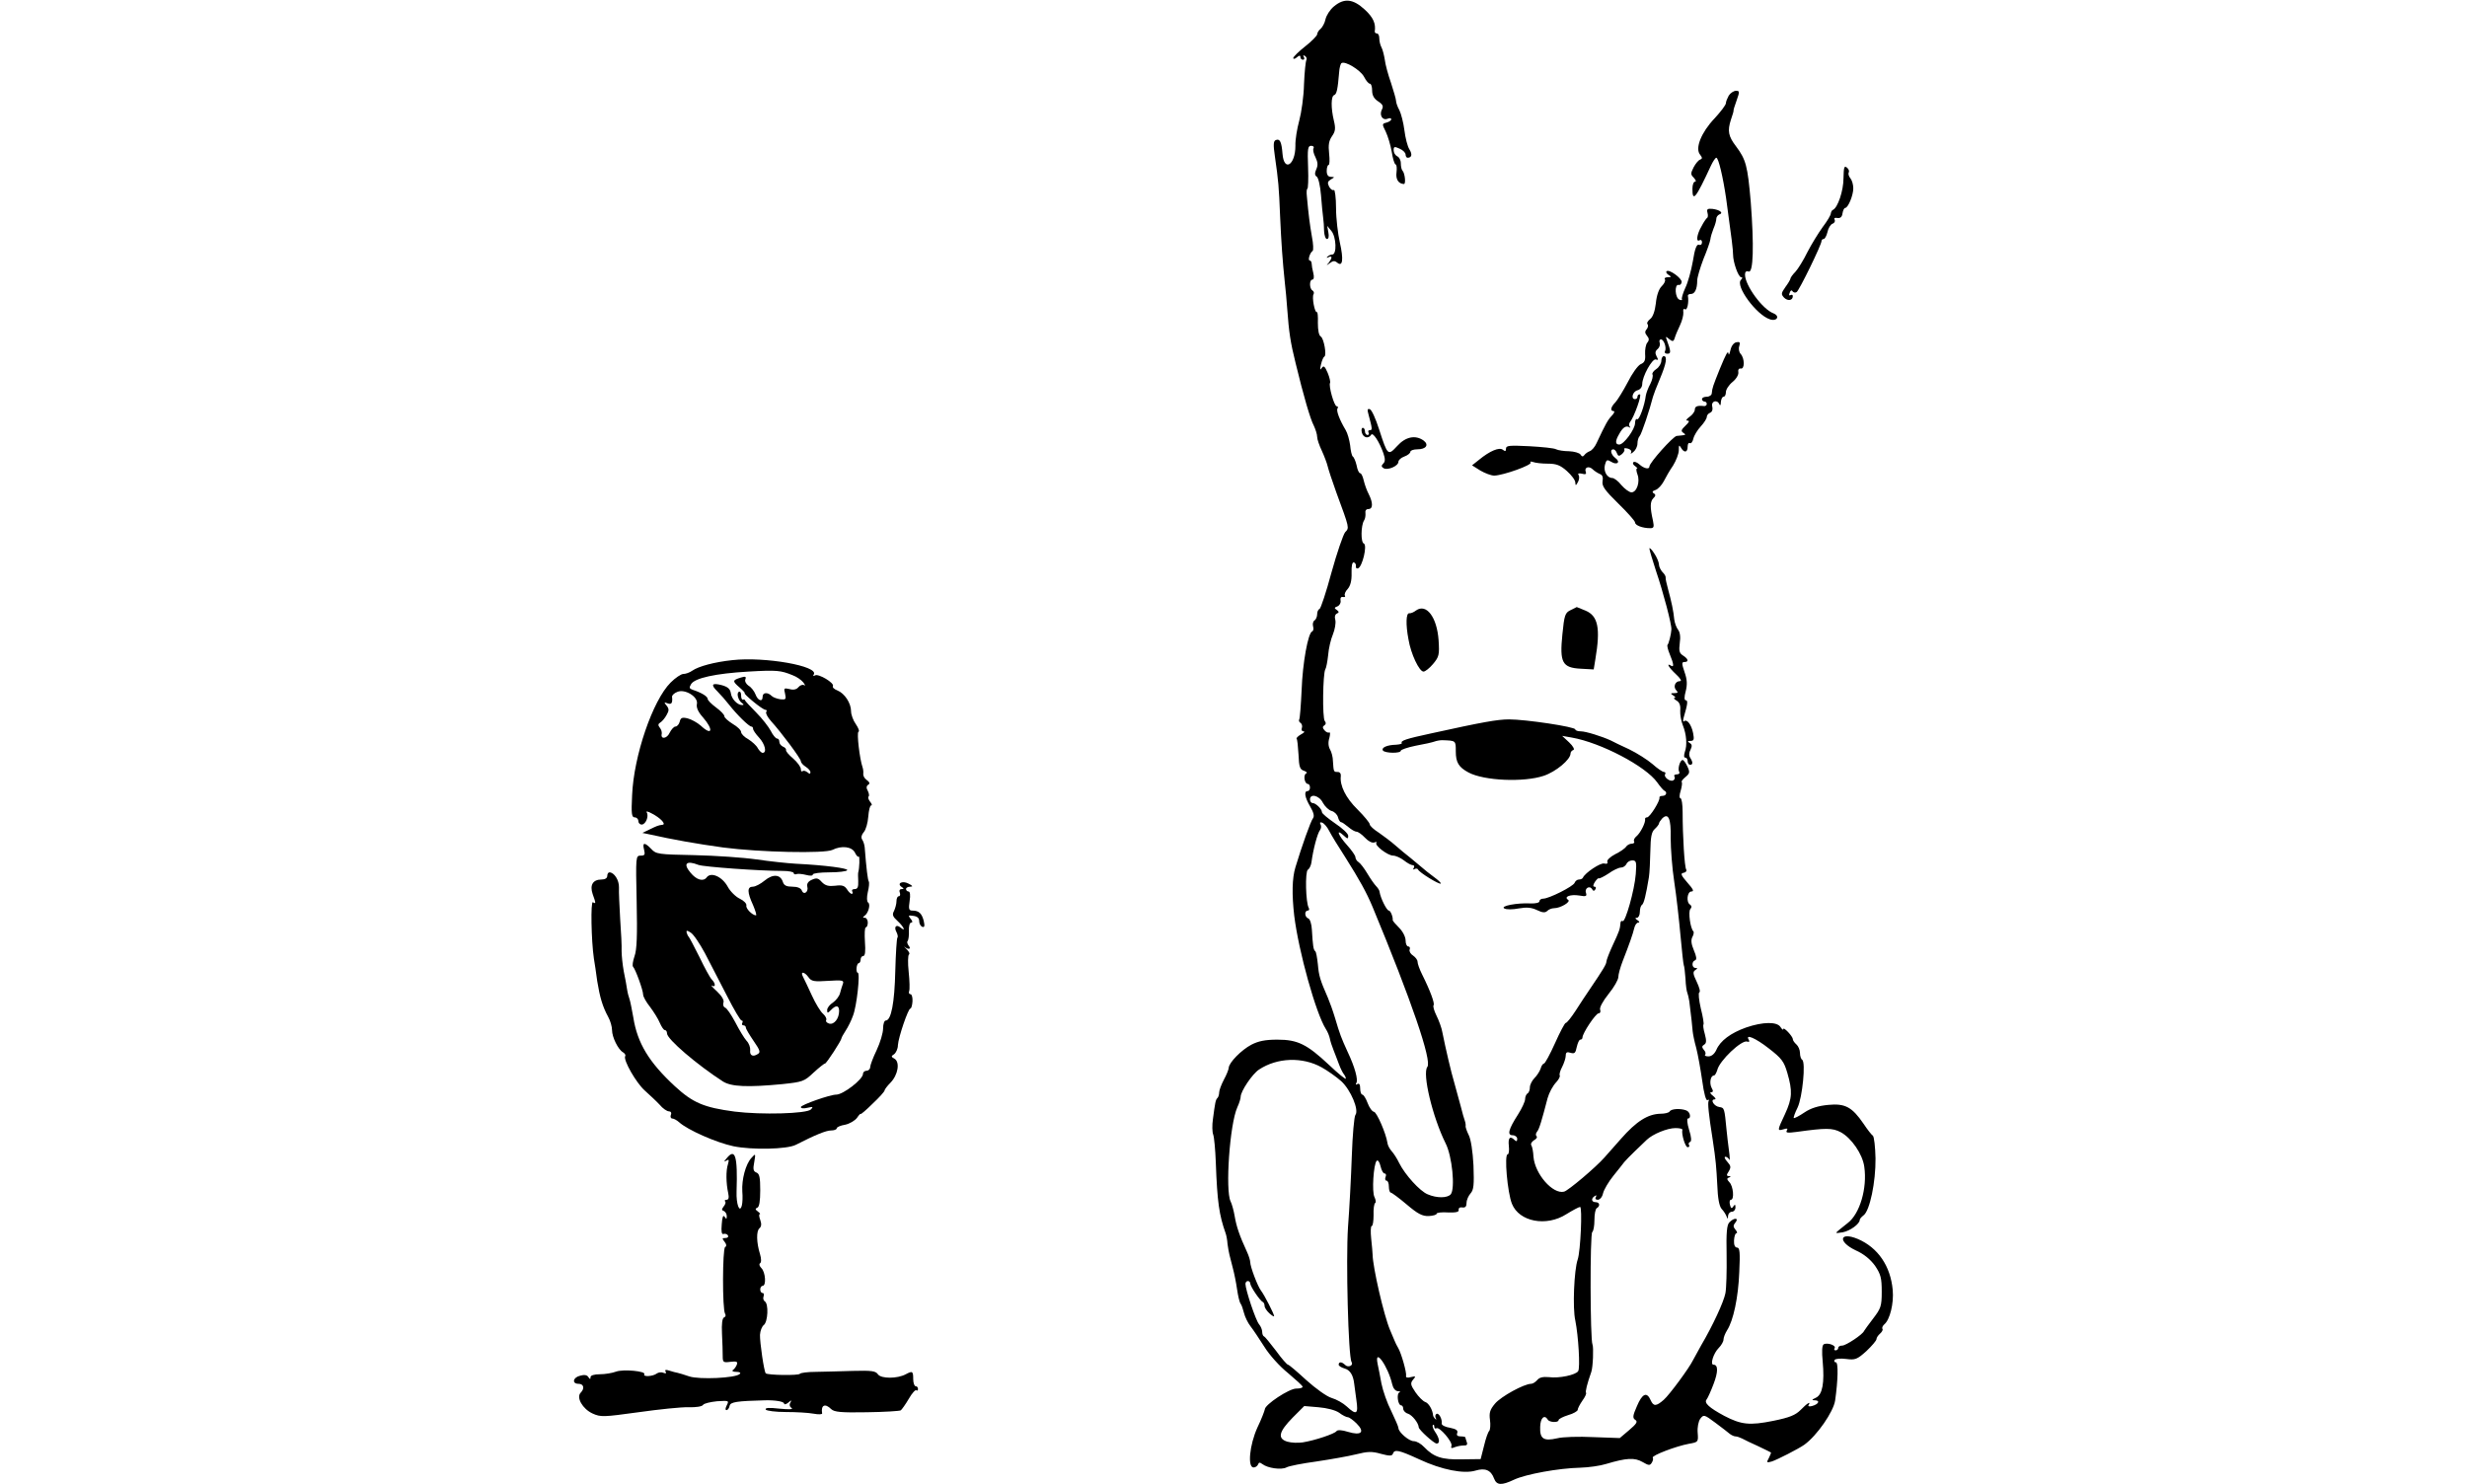 <?xml version="1.0" encoding="UTF-8"?>
<svg width="477px" height="287px" viewBox="0 0 552 621" version="1.1" xmlns="http://www.w3.org/2000/svg" xmlns:xlink="http://www.w3.org/1999/xlink">
    <!-- Generator: Sketch 42 (36781) - http://www.bohemiancoding.com/sketch -->
    <title>Group 2</title>
    <desc>Created with Sketch.</desc>
    <defs></defs>
    <g id="Page-1" stroke="none" stroke-width="1" fill="none" fill-rule="evenodd">
        <g id="Group-2" transform="translate(0, -1)">
            <g id="rabbit" transform="translate(0, 1)"></g>
            <g id="Group" transform="translate(275.95, 311.55) scale(-1, 1) rotate(-180) translate(-275.95, -311.55) translate(0, 1.2)" fill-rule="nonzero" fill="#000000">
                <path d="M318,618.2 C316.4,616.9 314.9,614.5 314.5,612.9 C314.2,611.3 313.2,609.5 312.4,608.8 C311.6,608.2 311,607.1 311,606.5 C310.9,605.9 308.7,603.6 306,601.5 C303.2,599.3 301,597.1 301,596.6 C301,596.1 301.7,596.2 302.5,596.9 C303.5,597.8 304,597.8 304,597 C304,596.4 304.5,595.9 305.1,595.9 C305.6,595.9 305.8,596.4 305.4,597.1 C305,597.8 305.1,597.9 305.9,597.5 C306.5,597.1 306.8,596.3 306.5,595.8 C306.2,595.3 305.7,590.8 305.5,585.7 C305.4,580.6 304.4,573.7 303.5,570.4 C302.6,567.1 301.8,562.4 301.9,559.9 C301.9,551.8 297.1,548.8 296.5,556.6 C296.1,561.6 295.4,563 293.7,562.3 C292.7,561.9 292.6,560.4 293.3,555.6 C294.8,545.2 295,542.8 295.5,530.4 C296,519.2 296.5,512 297.5,502.4 C297.8,500.2 298.2,495.3 298.5,491.4 C299.2,481.9 299.8,477.7 302,468.9 C305.3,455.3 308.1,445.6 309.6,442.8 C310.3,441.3 311,439.2 311,438.1 C311,437.1 311.9,434.5 313,432.2 C314,430 315.1,427.1 315.4,425.8 C315.7,424.5 317.3,419.6 319,414.9 C324.6,399.7 324.5,400.1 322.7,398.2 C321.9,397.2 319.3,389.7 317,381.4 C314.8,373.2 312.5,366.3 312,366.1 C311.4,365.9 311,364.9 311,363.9 C311,362.9 310.5,361.7 309.9,361.3 C309.3,361 309,359.8 309.3,358.8 C309.6,357.8 309.4,356.9 308.9,356.7 C307.2,356.1 304.9,343.5 304.5,332.1 C304.2,325.8 303.8,320.4 303.5,319.9 C303.2,319.4 303.5,318.7 304.1,318.4 C304.6,318 304.9,317.1 304.6,316.3 C304.3,315.5 304.6,314.9 305.3,314.9 C306,314.8 305.5,314.3 304.2,313.6 C303,312.9 302.2,312.1 302.4,311.8 C302.7,311.6 303,308.6 303.2,305.2 C303.4,300 303.8,298.9 305.5,298.4 C306.6,298 307,297.5 306.4,297.3 C305.1,296.7 305.7,292.9 307.1,292.9 C307.6,292.9 308,292.2 308,291.4 C308,290.6 307.6,289.9 307,289.9 C305.4,289.9 305.8,287.3 308.1,283.4 C309.5,281 309.9,279.5 309.3,278.6 C308.3,277.4 304.5,266.6 301.9,258 C300.5,253.4 300.4,246.6 301.4,237.8 C303.3,222.5 310.5,196.9 314.6,190.4 C315.4,189.2 316.1,187.4 316.3,186.4 C316.5,185.3 317.2,183.1 317.9,181.4 C318.5,179.8 319.6,177.1 320.2,175.4 C320.8,173.8 321.7,172 322.2,171.4 C322.6,170.9 323,170.1 323,169.6 C323,169.1 319.9,171.6 316,175.3 C306.7,184 302.9,185.9 294.3,185.9 C289.3,185.9 286.4,185.3 283.5,183.8 C279.3,181.6 274.1,176.3 274,174.1 C274,173.5 273.1,171.2 272,169.2 C270.9,167.1 270,164.7 270,163.8 C270,163 269.7,161.9 269.3,161.5 C268.5,160.8 268.3,159.5 267.4,152.7 C267,150.1 267.1,147.2 267.5,146.2 C267.9,145.2 268.4,139.9 268.6,134.4 C269.2,118 270,112.5 272.7,104.9 C273,104.1 273.4,102.1 273.5,100.4 C273.7,98.8 274.1,96.7 274.3,95.9 C274.5,95.1 275.1,92.6 275.7,90.4 C276.3,88.2 277.1,84.2 277.5,81.4 C277.9,78.7 278.5,76 279,75.4 C279.4,74.9 280,73.1 280.4,71.5 C280.8,69.9 282,67.4 283.1,66 C284.2,64.6 286.8,60.7 288.9,57.4 C291,54 295.3,49.2 298.8,46.4 C302.1,43.6 304.9,41.1 304.9,40.7 C305,40.2 303.8,39.9 302.2,39.9 C299.3,39.9 289.1,33.2 289.1,31.2 C289,30.6 287.7,27.1 286,23.6 C282.7,16.3 281.8,6.9 284.4,6.9 C285.2,6.9 286,7.5 286.3,8.2 C286.6,9.1 287,9.1 288.1,8.3 C290.3,6.6 296,5.8 298.1,6.9 C299.1,7.5 304.8,8.6 310.7,9.4 C316.7,10.3 324.1,11.6 327.3,12.4 C332.1,13.6 333.9,13.7 337.7,12.6 C341.4,11.6 342.4,11.7 342.7,12.7 C343.4,14.6 345.2,14.2 353.7,10.3 C363.1,5.9 372.4,4.1 377.3,5.6 C381.3,6.8 383.7,5.8 385,2.3 C386.1,-0.6 388.1,-0.7 393.4,1.8 C398.3,4.1 412.1,6.6 421,6.8 C424.6,6.9 429.5,7.6 432,8.4 C440.4,10.9 443.8,11.1 447.1,9.2 C449.7,7.7 450.2,7.6 451,8.9 C451.5,9.7 451.7,10.6 451.4,11 C450.9,11.9 461.1,15.8 466.5,16.8 C470.4,17.5 470.5,17.5 470.2,21.4 C470,23.7 470.5,26.2 471.3,27.3 C472.7,29.1 472.9,29.1 477.6,25.6 C480.3,23.6 483,21.5 483.7,20.9 C484.4,20.4 485.4,19.9 486,19.9 C486.6,19.9 487.8,19.5 488.8,19 C489.7,18.5 492.8,17 495.5,15.8 C498.3,14.5 500.6,13.3 500.8,13.2 C501,13.1 500.6,12.1 500,10.9 C498.9,8.9 499,8.8 501.2,9.4 C503.6,10.2 512.4,14.7 514.8,16.4 C520.1,20.2 527,30.2 527.7,34.9 C528.9,43.3 529.1,50.9 528,50.9 C527.4,50.9 527.2,51.3 527.5,51.9 C527.8,52.4 530,52.6 532.3,52.3 C536.1,51.8 536.9,52.1 540.8,55.6 C543.1,57.8 545,60 545,60.6 C545,61.2 545.7,62.2 546.5,62.9 C547.3,63.6 547.8,64.5 547.5,64.9 C547.2,65.3 547.6,66.2 548.3,66.8 C550.6,68.7 552.3,75.5 551.8,81.1 C550.9,91.2 545.6,98.9 537.2,102.5 C529.5,105.7 528.7,101.4 536.2,97.8 C539.8,96.2 542.4,94 544.4,91.3 C546.8,87.7 547.2,86.2 547.2,80.4 C547.2,74.3 546.8,73.4 543.6,69.2 C541.7,66.7 540,64.4 539.8,64 C539.2,62.5 532.2,57.9 530.7,57.9 C529.7,57.9 529,57.5 529,56.9 C529,56.4 528.5,55.9 527.9,55.9 C527.4,55.9 527.1,56.3 527.5,56.8 C528.2,58 524.4,59.3 522.9,58.4 C522.2,57.9 522.1,55.4 522.5,51.2 C523.3,42.3 522.4,37.4 519.7,36.1 C517.8,35.2 517.8,35 519.3,35 C521.6,34.9 520.7,33.3 518,32.6 C516.9,32.3 516.2,32.5 516.6,33 C517.7,34.8 516,33.8 513.3,31 C511.1,28.8 508.7,27.8 501.8,26.4 C491.9,24.4 488.4,24.8 481.3,28.5 C475,31.9 472.8,33.9 473.9,35.3 C474.4,35.9 475.7,38.8 476.8,41.7 C478.8,46.9 478.8,49.9 476.8,49.9 C475.3,49.9 476.8,54.7 479,56.9 C480.1,58 481,59.6 481,60.4 C481,61.3 481.7,63 482.5,64.3 C485.1,68.3 487.2,78 487.6,88.7 C488,96.9 487.8,98.9 486.7,98.9 C485.8,98.9 485.3,100 485.4,101.9 C485.5,103.5 485.9,104.9 486.4,104.9 C486.9,104.9 486.7,105.6 486,106.4 C485,107.6 485,108.2 486,109.4 C487.6,111.4 485.4,111.5 483.5,109.5 C482.4,108.5 482.1,105.2 482.3,95.8 C482.4,89 482.2,81.8 481.8,79.8 C481.1,76.2 476.6,66.4 471.6,57.9 C470.2,55.4 468.7,52.7 468.3,51.9 C466.8,48.7 458.4,37.3 456,35.2 C452.8,32.4 451.7,32.4 450.5,35.1 C448.9,38.7 447,37.8 444.8,32.6 C443,28.5 442.9,27.6 444.1,26.8 C445.2,26.1 444.7,25.2 441.5,22.5 L437.6,19.2 L426.5,19.6 C420.5,19.9 413.6,19.7 411.4,19.1 C405.7,17.8 404.1,18.9 404.3,23.9 C404.4,27.7 406.1,29.2 407.5,26.9 C408.2,25.7 412,25.6 412,26.7 C412,27.2 413.8,28.1 416,28.8 C418.2,29.4 420,30.5 420,31 C420,31.6 420.9,33.3 422,34.9 C423.1,36.4 423.7,37.8 423.5,38.1 C423.1,38.5 423.9,41.8 425.7,46.9 C426.4,48.9 426.7,57.2 426.2,58.3 C425.2,60.1 425.1,104.9 426.1,105.4 C426.6,105.8 427,108 427,110.4 C427,112.8 427.4,115.1 428,115.4 C429.5,116.3 429.2,117.9 427.5,117.9 C425.7,117.9 425.5,119.5 427.2,120.5 C427.9,120.9 428,120.8 427.6,120.1 C427.2,119.4 427.5,118.9 428.4,118.9 C429.3,118.9 430.3,120.1 430.6,121.6 C431,123.2 432.9,126.4 434.9,128.9 C436.9,131.4 439,134 439.5,134.7 C440.1,135.4 442,137.4 443.9,139.2 C445.8,141 448,143.1 448.9,144 C451.4,146.4 457.5,148.9 460.9,148.9 C462.6,148.9 463.9,148.6 463.8,148.2 C463.3,146.5 465,140.9 466,140.9 C466.6,140.9 466.9,141.3 466.6,141.8 C466.2,142.3 466.5,142.9 467,143.1 C467.7,143.3 467.6,145.1 466.6,148.2 C465.8,150.8 465.6,152.9 466.1,152.9 C467.6,152.9 467.1,155.7 465.4,156.3 C463,157.2 459.2,157 458.5,155.9 C458.2,155.3 456.4,154.9 454.7,154.9 C449.4,154.8 444.6,151.8 438.1,144.4 C434.7,140.6 431.6,137 431.2,136.6 C427.5,132.4 416,122.7 414.3,122.3 C409.6,121.1 402.1,129.7 401.5,136.9 C401.4,139 401,141.1 400.6,141.7 C400.2,142.3 400.8,143.2 401.7,143.8 C402.7,144.3 403.2,145.1 402.8,145.5 C402.3,145.9 402.5,146.8 403,147.4 C403.9,148.4 405,152.2 407.4,161.4 C408.1,163.8 409.5,166.5 411.2,168.3 C412.1,169.3 412.7,170.5 412.5,170.9 C412.2,171.4 412.7,173 413.5,174.5 C414.3,176.1 415,178.2 415,179.2 C415,180.6 415.5,180.9 417,180.4 C418.7,179.9 419.1,180.3 419.6,182.8 C420,184.5 420.6,185.9 421.1,185.9 C421.6,185.9 422,186.3 422,186.8 C422,188.6 427.5,196.8 428.7,196.9 C429.4,196.9 429.7,197.6 429.4,198.4 C429,199.2 430.5,202 432.9,205 C435.2,207.8 437,211 437,212.1 C437,213.2 437.8,216.1 438.8,218.7 C441.5,225.6 443.1,230.1 443.7,232.7 C444,233.9 444.7,234.9 445.4,234.9 C446,234.9 445.8,235.4 445,235.9 C444,236.5 443.9,236.9 444.8,236.9 C445.4,236.9 446,238 446,239.3 C446,240.7 446.4,242 446.9,242.3 C447.7,242.9 448.5,246.1 449.8,253.9 C450.1,255.8 450.3,260.8 450.4,264.9 C450.5,270.7 450.9,272.8 452.2,274 C453.2,274.9 454,276 454,276.3 C454,276.7 454.6,277.6 455.3,278.4 C457.9,281 459.1,278.5 458.9,270.3 C458.9,266 459.5,257.7 460.4,251.9 C461.3,246.1 462.4,236.1 463,229.5 C463.6,223 464.2,217.4 464.4,217 C464.6,216.7 464.9,214.1 465.1,211.4 C465.2,208.6 465.6,206 465.9,205.4 C466.1,204.9 466.5,203.3 466.7,201.9 C467.5,195.4 468,191.2 468.1,189.4 C468.2,188.3 468.8,185.2 469.6,182.4 C470.3,179.7 471.4,173.5 472.1,168.7 C472.8,163.4 473.7,160.2 474.3,160.6 C474.9,160.9 475.1,160.8 474.8,160.3 C474.3,159.5 474.8,154.6 476.5,143.9 C477.8,135.4 478,132.6 478.4,125.1 C478.6,119.6 479.2,116.3 480.2,115.1 C481.1,114.2 482,112.7 482.3,111.9 C482.7,110.7 482.9,110.8 482.9,112.2 C483,113.1 483.7,113.9 484.5,113.9 C485.3,113.9 486,114.7 486,115.7 C486,117 485.8,117.1 485.1,116.1 C484.5,115.1 484.1,115.2 483.7,116.8 C483.4,118 483.6,118.9 484.1,118.9 C485.6,118.9 485.1,124.6 483.5,126.2 C482.4,127.4 482.3,127.9 483.3,128.2 C484.2,128.6 484.2,128.8 483.2,128.8 C482.2,128.9 482.2,129.3 483.2,130.8 C484.2,132.5 484.1,133.1 482.6,134.8 C481.5,136 481.2,136.9 481.8,136.9 C482.4,136.9 483.1,136.3 483.4,135.7 C483.7,135 483.7,136.7 483.3,139.4 C482.9,142.2 482.5,146 482.3,147.9 C481.4,157.2 481.4,157.4 479.3,157.7 C477,158 475.3,160.9 477.3,160.9 C478,160.9 477.6,161.6 476.6,162.4 C475.5,163.2 475.2,163.9 475.8,163.9 C476.7,163.9 476.8,164.4 476,165.8 C475,167.8 475.6,170.9 477,170.9 C477.4,170.9 478,171.9 478.4,173.2 C479.3,177.1 488.6,185.9 490.9,185.1 C491.7,184.8 492,185.1 491.6,185.8 C489.9,188.5 494.4,186.6 500,182.2 C505.3,178.1 506.3,176.8 507.7,172 C509.9,164.4 509.8,161.4 506.7,154.7 C503.5,147.9 503.4,147.6 506.1,148.4 C507.7,148.9 508,148.8 507.5,147.9 C506.9,146.9 507.8,146.8 511.6,147.3 C523.9,149 526.5,149 530,147.2 C534.5,144.8 539.2,138 539.9,132.7 C541.2,123.7 538,113 533,109.2 C532.2,108.6 530.6,107.3 529.5,106.4 C527.6,104.8 527.6,104.8 530.9,105.3 C534,105.9 538,108.8 538,110.5 C538,110.9 538.7,111.7 539.6,112.4 C542.2,114.3 544.7,126.3 544.6,136.2 C544.5,141 544,145.3 543.5,145.7 C542.9,146.1 541.2,148.3 539.6,150.7 C534.8,157.7 531.9,159.3 524.8,158.6 C520.7,158.2 517.6,157.3 514.8,155.4 C512.6,153.9 510.6,152.9 510.4,153.1 C510.2,153.3 510.9,155.3 512,157.5 C514,161.7 515.5,176.5 513.9,177.5 C513.4,177.8 513,179.1 513,180.3 C513,181.6 512.3,183.2 511.5,183.9 C510.7,184.6 510,185.6 510,186.1 C510,187.3 506,191.5 506,190.3 C506,189.8 505.5,190.2 504.9,191.1 C503.5,193.5 497.5,193.4 490.5,191 C484,188.7 479.6,185.4 478,181.6 C477.2,179.9 476,178.9 474.7,178.9 C473.6,178.9 473,179.2 473.3,179.6 C473.7,179.9 473.5,180.9 472.8,181.6 C471.9,182.7 471.9,183.2 472.9,183.8 C473.9,184.4 473.9,185.5 473.2,188.2 C472.6,190.2 472.4,192 472.6,192.2 C472.9,192.4 472.4,195.5 471.5,199 C470.7,202.5 470.4,205.5 470.9,205.7 C471.4,205.9 470.9,207.8 469.8,210.1 C468.2,213.4 468.1,214.3 469.2,215 C470.2,215.7 470.2,215.9 469.3,215.9 C467.7,215.9 467.6,218.6 469.1,219.1 C469.9,219.4 469.7,220.7 468.6,223.3 C467.5,225.9 467.3,227.6 468,228.9 C468.5,229.8 468.7,230.9 468.4,231.2 C467.1,232.5 466.2,239.4 467.1,240.5 C467.8,241.3 467.7,241.9 467,242.4 C465.3,243.4 465.8,247.9 467.6,247.9 C468.8,247.9 468.3,248.9 465.9,251.6 C463.2,254.7 462.9,255.5 464.3,255.7 C465.3,255.9 465.7,256.5 465.4,257.1 C464.7,258.1 463.9,270.9 463.9,281.2 C463.9,284.3 463.5,286.9 463,286.9 C462.5,286.9 462.5,288.3 463.1,290.1 C463.6,291.8 463.8,293.5 463.5,293.7 C463.3,294 464,294.9 465.1,295.8 C466.9,297.3 467,297.8 465.9,300.2 C465.2,301.7 464.3,302.9 463.9,302.9 C462.8,302.9 461.7,299.1 462.5,297.9 C462.8,297.4 462.4,296.9 461.5,296.9 C460.6,296.9 460.1,296.5 460.5,296 C460.8,295.5 460.6,294.7 460,294.4 C458.7,293.6 455.8,295.8 456.6,297 C456.9,297.5 456.6,297.9 456.1,297.9 C455.5,297.9 453.3,299.4 451.3,301.2 C449.2,303 444.8,305.8 441.5,307.4 C438.2,308.9 434.7,310.6 433.8,311.1 C430.1,312.8 423.4,314.9 421.3,314.9 C420,314.9 419,315.3 419,315.7 C419,316.8 398.2,319.9 391.3,319.9 C386.5,319.9 380.3,318.8 358.5,314 C348.3,311.8 345.8,311 346.4,310 C346.6,309.7 345.5,309.4 344,309.3 C340.2,309.2 337.8,308.1 338.5,306.9 C339.3,305.7 346,305.6 346,306.8 C346,307.2 348.8,308.2 352.3,308.9 C355.7,309.5 359.2,310.3 360,310.6 C360.8,310.9 362.3,311.2 363.3,311.2 C369.1,311 369,311.1 369,306.5 C369,301.9 370.2,299.9 374.3,297.7 C380.8,294.2 397.5,293.5 405.8,296.3 C410.9,298 417,303.1 417,305.6 C417,306.2 417.5,306.9 418.2,307.1 C418.8,307.3 418.1,308.7 416.4,310.3 L413.5,313 L417.5,312.3 C429.6,310.2 448.5,300.3 453.3,293.5 C454.5,291.8 455.8,290.3 456.2,290.1 C457.6,289.5 457.1,287.9 455.5,287.9 C454.7,287.9 454.1,287.6 454.2,287.2 C454.6,286 450.2,278.9 449,278.9 C448.5,278.9 448.1,278.6 448.2,278.2 C448.5,276.8 446.2,272.3 444.6,271 C443.7,270.3 443.3,269.3 443.6,268.8 C443.9,268.3 443.4,267.9 442.6,267.9 C441.8,267.9 440.7,267.3 440.3,266.7 C439.9,266 437.8,264.5 435.7,263.5 C433.6,262.4 432.1,261 432.4,260.3 C432.7,259.6 432.2,259.3 431.1,259.6 C429.5,260 423.1,255.7 422.2,253.7 C422,253.2 421.2,252.9 420.5,252.9 C419.8,252.9 419,252.3 418.7,251.5 C418.1,250 408,244.9 405.6,244.9 C404.7,244.9 404,244.4 404,243.8 C404,243.2 402.4,242.8 400.3,242.9 C394.6,243.2 387.4,241.8 389.3,240.8 C390.1,240.3 392.8,240.3 395.3,240.8 C398.7,241.4 400.7,241.2 403,240.1 C405.3,239 406.4,238.9 407.3,239.8 C407.9,240.4 409.2,240.9 410.1,240.9 C412.8,240.9 417.3,243.6 416,244.4 C414,245.7 417,246.8 420.7,246.2 C423.4,245.7 423.9,245.9 423.5,247.2 C422.7,249.1 424.9,250.6 426,248.9 C426.5,248 426.9,248 427.4,248.8 C427.8,249.4 427.6,249.9 427.1,249.9 C426.3,249.9 426.4,250.6 427.2,251.9 C427.9,252.9 428.6,253.6 428.8,253.4 C429.1,253.2 430.9,254.1 432.9,255.4 C434.8,256.8 437.2,257.9 438.1,257.9 C439,257.9 440,258.6 440.4,259.4 C440.7,260.2 441.8,260.9 442.8,260.9 C444.5,260.9 444.7,260.3 444.3,255.2 C443.8,248.5 439.9,234.8 438.8,235.5 C438.4,235.8 437.9,235.4 437.9,234.7 C437.7,232.1 437.4,231.3 434.7,225.5 C433.2,222.3 432,219.1 432,218.5 C432,217.5 430.7,215.3 425,206.9 C423.6,204.9 421,200.9 419.2,198.1 C417.3,195.2 415.5,192.9 415,192.9 C414.6,192.9 412.6,189.1 410.5,184.4 C408.4,179.7 406.3,175.9 405.9,175.9 C405.5,175.9 404.8,175 404.5,173.8 C404.1,172.6 402.9,170.8 401.9,169.8 C400.9,168.8 400,167 400,166 C400,164.9 399.6,163.7 399,163.4 C398.5,163.1 398,162 398,161 C398,160.1 396.7,157.2 395.1,154.7 C391,148.3 390.4,145.9 392.8,145.9 C393.8,145.9 394.7,145.2 394.7,144.4 C394.7,143.3 394.3,143.2 393.6,143.9 C391.7,145.8 390.8,144.9 391.2,141.4 C391.4,139.5 391.2,137.9 390.7,137.9 C389.2,137.9 390.6,121.9 392.5,117.2 C395.5,109.7 406.9,107.5 415.3,112.9 C417.9,114.5 420.5,115.9 421,115.9 C422,115.9 421.2,97.4 420,93.9 C418.5,89.6 417.8,73.6 419,68.4 C420.3,61.9 421.1,48.6 420.2,47.2 C419.2,45.6 412.2,44.1 407.9,44.7 C405.5,44.9 404,44.6 403.1,43.5 C402.3,42.6 401.2,41.9 400.5,41.9 C397.6,41.9 387.9,36.6 385.4,33.6 C383.3,31.1 382.9,29.8 383.3,26.8 C383.6,24.8 383.4,22.7 383,22.2 C382.5,21.8 381.5,18.9 380.8,15.9 L379.4,10.4 L371.6,10.3 C363.3,10.1 359.8,11.2 355.8,15.4 C354.5,16.8 352.6,17.9 351.4,17.9 C349.4,17.9 345,21.7 345,23.4 C345,24 343.6,27.1 342,30.5 C340.3,33.8 338.5,39 337.9,42 C337.4,45 336.6,48.6 336.3,50.2 C334.8,57.5 340.7,49.2 342.4,41.7 C342.8,40 343.7,38.9 344.8,38.8 C345.7,38.8 346,38.5 345.4,38.3 C344.1,37.8 344.8,32.9 346.1,32.9 C346.6,32.9 347,32.3 347,31.5 C347,30.7 347.9,29.7 349,29.4 C350.8,28.8 353.4,25.5 353.5,23.7 C353.5,22.7 359.9,16.9 361,16.9 C362.5,16.9 362.2,19.1 360.4,21.7 C359.5,23 359.1,24.3 359.4,24.6 C359.7,25 360,24.7 360,24 C360,23.3 360.4,23 360.9,23.3 C362.1,24.1 367.7,17.6 367.2,16 C366.8,14.9 367.2,14.8 368.6,15.4 C369.7,15.8 371.3,16.1 372.3,16.1 C373.6,16 374,16.5 373.6,17.5 C373.3,18.4 373,19.3 373,19.5 C373,19.7 372.1,19.9 371,19.9 C369.7,19.9 369.2,20.4 369.6,21.3 C370,22.4 369.1,23 366.6,23.5 C364.6,23.8 363,24.6 363.1,25.3 C363.4,27.1 361.9,29.9 360.9,29.3 C360.4,29 360.3,28.2 360.6,27.6 C361,26.9 360.9,26.8 360.4,27.2 C359.9,27.7 359.5,28.4 359.5,28.7 C359.3,31.1 357.6,33.9 356.2,34.3 C355.3,34.6 353.4,36.5 352.1,38.4 C350.1,41.4 349.9,42.1 351.1,43.6 C352.4,45.1 352.3,45.2 350.2,44.7 C348.8,44.3 348,44.5 348.2,45.2 C348.5,46.6 346.2,54.7 344.9,56.9 C344.4,57.7 343.7,59.1 343.4,59.9 C343.1,60.7 342.2,62.8 341.5,64.4 C338.9,70.5 334.3,90.6 334.2,95.9 C334.2,96.7 333.9,99.8 333.6,102.7 C333.3,105.5 333.4,107.9 333.8,107.9 C334.3,107.9 334.6,110 334.6,112.5 C334.5,115 334.8,117.3 335.3,117.6 C335.7,117.8 335.5,118.9 335,120 C333.8,122.1 334.6,133.9 335.9,135.2 C336.4,135.7 337.1,134.7 337.5,133 C337.9,131.3 338.6,129.9 339.2,129.9 C339.8,129.9 340,129.2 339.6,128.4 C339.3,127.6 339.5,126.9 340,126.9 C340.6,126.9 341,125.8 341,124.4 C341,123 341.4,121.9 341.8,121.9 C342.2,121.9 345.2,119.7 348.5,116.9 C353.1,113 355,112 357.7,112.1 C359.5,112.2 361,112.6 361,113.1 C361,113.5 363.1,113.8 365.8,113.6 C369.2,113.5 370.4,113.8 370.2,114.7 C370.1,115.4 370.7,115.9 371.7,115.7 C373,115.5 373.5,116.1 373.5,117.6 C373.5,118.8 374.3,120.6 375.2,121.6 C376.5,123.1 376.7,125.1 376.4,133.3 C376.1,139.2 375.3,144.3 374.4,146 C373.6,147.6 373.1,149.2 373.1,149.6 C373.2,150 373.1,151.1 372.8,151.9 C372.5,152.7 371.7,155.4 371.1,157.9 C370.4,160.4 369.2,164.7 368.5,167.4 C367,172.4 364.7,182.4 363.4,188.9 C363.1,190.8 361.9,194 360.9,196 C359.9,198 359.4,199.9 359.7,200.3 C360.3,200.9 358.4,206.2 354.9,213.2 C353.8,215.4 353,217.7 353,218.5 C353,219.3 352.1,220.4 351.1,221.1 C350.1,221.7 349.4,222.9 349.7,223.6 C350,224.3 349.7,224.9 349.1,224.9 C348.5,224.9 348,226 348,227.4 C348,228.9 346.8,231.2 345.3,232.7 C343.8,234.2 342.6,235.6 342.6,235.9 C342.8,237.2 341.7,239.9 341,239.9 C340.1,239.9 337.5,245.1 337.1,247.8 C337.1,248.3 336.4,249.4 335.7,250.1 C335,250.8 333.3,253.2 332,255.4 C330.7,257.6 329,259.8 328.3,260.2 C327.6,260.6 327,261.6 327,262.3 C327,262.9 325.4,265.2 323.5,267.3 C319.8,271.4 318.7,274.4 322,271.4 C323.7,269.8 324,269.8 324,271.2 C324,272.1 321.5,274.4 318.5,276.4 C315.5,278.5 313,280.5 313,281.1 C313,282.4 310.4,284.9 309.1,284.9 C308.5,284.9 308,285.6 308,286.4 C308,289 311.9,288.1 313.4,285 C314.3,283.4 315.9,281.9 317,281.6 C318.2,281.3 319.4,280.1 319.7,279 C320,277.8 320.6,276.9 321,276.9 C321.4,276.9 322.7,276 324,274.9 C325.3,273.8 326.8,272.9 327.5,272.9 C328.1,272.9 329.7,271.8 331,270.4 C332.4,268.9 334,268.1 334.9,268.4 C335.8,268.7 336.1,268.7 335.8,268.3 C334.8,267.3 340.5,262.9 342.8,262.9 C343.8,262.9 345.9,262 347.3,260.9 C348.7,259.8 350.3,258.9 351,258.9 C351.6,258.9 351.8,258.4 351.4,257.7 C351,257.1 351.1,256.9 351.8,257.3 C352.3,257.6 353,257.5 353.2,257.1 C353.6,255.9 362.1,250.7 362.7,251.2 C362.9,251.5 361.6,252.7 359.8,254 C358,255.3 355.8,257.1 354.9,257.9 C354,258.7 351.8,260.5 350.1,261.9 C348.3,263.3 345.4,265.7 343.7,267.2 C341.9,268.8 338.8,271.1 336.8,272.5 C334.7,273.8 333,275.4 333,276 C333,276.6 330.7,279.4 327.9,282.2 C322.9,287.1 320.4,292.3 320.9,296.2 C321,297.2 320.5,297.9 319.6,297.9 C317.9,297.9 317.9,297.9 317.6,302.4 C317.6,304.1 317,306.3 316.4,307.3 C315.7,308.5 315.5,310.3 316.1,312.1 C316.5,313.7 316.5,314.7 316,314.4 C315.6,314.2 314.7,314.6 314.1,315.3 C313.2,316.3 313.2,316.9 314,317.4 C314.7,317.8 314.8,318.5 314.2,319.2 C313.1,320.5 313.4,339.1 314.4,340.8 C314.8,341.4 315.3,344.1 315.6,346.8 C315.8,349.5 316.7,353.4 317.6,355.5 C318.4,357.5 318.9,360.2 318.6,361.5 C318.2,362.8 318.5,363.9 319.3,364.2 C320.2,364.6 320.2,365 319.2,365.7 C318.1,366.4 318.1,366.7 319.5,367.2 C320.4,367.6 321,368.7 320.8,369.6 C320.6,370.7 321,371.3 321.8,371.1 C322.6,371 322.9,371.2 322.6,371.7 C322.3,372.2 322.8,373.5 323.8,374.5 C324.9,375.8 325.5,377.9 325.4,381.2 C325.3,384.3 325.7,385.8 326.4,385.6 C327,385.3 327.4,384.6 327.2,383.9 C327.1,383.3 327.5,382.9 328.1,383.1 C329.9,383.7 332.1,392.9 330.5,393.5 C329.2,394 329.3,401 330.6,403.1 C331.1,403.8 331.3,405.2 331.2,406.2 C331,407.2 331.5,407.9 332.4,407.9 C334.4,407.9 334.4,410.5 332.6,414.1 C331.8,415.6 330.9,418.1 330.5,419.8 C330.1,421.5 329.5,422.9 329,422.9 C328.5,422.9 327.8,424.4 327.5,426.2 C327.1,427.9 326.4,429.6 325.9,429.9 C325.5,430.2 325,432.3 324.8,434.6 C324.5,436.8 323.7,439.7 322.9,441 C320.5,445 318.9,449 319.5,450 C319.9,450.5 319.7,450.9 319.2,450.9 C318.1,450.9 315.7,459.6 316.4,460.7 C316.6,461.1 316.2,463 315.4,464.9 C314.2,467.7 313.7,468.1 312.9,466.9 C312.2,465.8 312.1,466.3 312.6,468.4 C313,470.1 313.6,471.5 314,471.7 C315.1,472.1 313.8,479.4 312.5,480.1 C311.7,480.6 311.3,482.7 311.3,485.8 C311.4,488.5 311.2,490.5 310.9,490.3 C310,489.8 308.7,496.7 309.5,497.8 C309.8,498.4 309.6,499 309,499.4 C307.7,500.2 307.7,503.9 309,503.9 C309.6,503.9 309.8,505 309.4,506.6 C309,508.1 308.7,509.9 308.7,510.6 C308.7,511.3 308.3,511.9 307.9,511.9 C307,511.9 307.9,515.1 309.1,515.9 C309.5,516.2 309.4,518.9 308.8,521.9 C307.9,527.1 307.4,531 306.7,538.7 C306.5,540.4 306.6,541.9 306.9,541.9 C307.2,541.9 307.4,545.9 307.2,550.9 C306.9,558.7 307.1,559.9 308.5,559.9 C309.4,559.9 309.8,559.4 309.5,558.9 C309.1,558.3 309.5,556.6 310.3,555.1 C311.3,553 311.4,551.7 310.6,550 C309.9,548.4 310,547.5 310.8,547 C311.5,546.6 312.3,543.1 312.6,539.3 C312.9,535.5 313.3,531.3 313.5,529.9 C313.7,528.5 313.9,525.9 313.9,524.2 C314,522.4 314.5,520.9 315.1,520.9 C315.8,520.9 316,522 315.7,523.6 L315.2,526.4 L317,524.2 C319,521.7 319.3,514.4 317.3,514.4 C316.7,514.4 315.8,514 315.3,513.5 C314.8,513 315,512.9 315.8,513.3 C316.4,513.7 317,513.6 317,513.2 C317,512.7 316.4,511.7 315.8,510.9 C314.7,509.7 314.8,509.7 316.3,510.8 C317.6,511.8 318.3,511.9 319.4,511 C321.7,509.1 322.1,512.3 320.5,519.4 C319.7,522.9 318.9,529.4 318.9,533.8 C318.9,538.3 318.4,541.7 318,541.4 C317.5,541.1 316.6,541.7 316,542.8 C315.2,544.4 315.4,545 316.7,545.8 C318.4,546.8 318.4,546.8 316.8,546.9 C315.6,546.9 315,547.7 315,549.4 C315,550.8 315.4,551.9 315.8,551.9 C316.2,551.9 316.3,554 316,556.7 C315.6,560.2 315.9,562 317.2,563.9 C318.6,565.9 318.8,567.1 318,570.4 C316.7,575.8 316.8,580.7 318.1,581.1 C319.2,581.5 319.6,583.6 320.2,590.7 C320.3,592.5 320.8,594.3 321.2,594.5 C322.7,595.5 329.1,591.6 330.6,588.8 C331.4,587.2 332.5,585.9 333,585.9 C333.6,585.9 334,584.6 334,583 C334,581 334.8,579.6 336.5,578.5 C338.5,577.2 338.8,576.4 338.1,575.1 C336.9,572.8 338.3,570.4 340.4,571.2 C341.3,571.6 342,571.5 342,571 C342,570.5 341.1,569.9 340,569.6 C338.1,569.1 338.1,569 339.7,565.8 C340.6,563.9 341.7,560.2 342.2,557.4 C342.6,554.7 343.3,552.3 343.8,552.1 C344.3,552 344.4,550.5 344.2,548.8 C343.8,545.9 345,544 347.3,543.9 C348.2,543.9 347.7,548.5 346.7,549.5 C346.3,549.9 346,551.3 346,552.6 C346,553.9 345.3,555.2 344.5,555.5 C343.7,555.9 343,557 343,558 C343,559.6 343.3,559.7 345.5,558.7 C346.9,558.1 348,557 348,556.2 C348,555.5 348.4,554.9 348.8,554.9 C350.6,554.9 350.9,556.3 349.6,558.4 C348.8,559.6 347.9,563.2 347.5,566.4 C347.1,569.6 346.1,573.4 345.4,574.8 C344.6,576.2 344,578 344,578.7 C344,579.4 343,582.8 341.9,586.2 C340.7,589.6 339.5,594 339.3,595.9 C339,597.8 338.4,600.2 337.9,601.1 C337.4,602 337,603.7 337,604.8 C337,606 336.6,606.9 336,606.9 C335.5,606.9 335.1,607.2 335.1,607.7 C335.6,611 334.5,613.6 330.9,616.9 C326,621.4 322.3,621.8 318,618.2 Z M316,273.3 C316.8,271.7 319.9,266.6 322.9,262 C328.7,252.8 331.6,247.6 334.2,241.4 C350.4,202.4 359.1,177 357.1,174.5 C354.9,171.7 359.3,153.5 364.7,142.6 C367.5,137.2 368.8,123.6 366.9,121.2 C365.5,119.6 361.1,119.5 357.2,121.2 C354,122.5 347.8,129.3 345.3,134.3 C344.5,136 343.1,138.2 342.2,139.2 C341.3,140.2 340.5,141.7 340.4,142.7 C339.8,146.7 336,155.4 334.8,155.7 C334,155.8 332.8,157.5 332.1,159.4 C331.4,161.3 330.4,162.9 329.9,162.9 C329.4,162.9 329,164.1 329,165.5 C329,167.1 328.6,167.8 327.8,167.3 C327.1,166.9 327,167 327.4,167.8 C328.2,169.1 326.8,174.4 323.7,180.9 C321.1,186.6 320.5,188.1 318.5,194.9 C317.6,197.9 316.2,201.8 315.5,203.4 C312.2,210.9 311.7,212.7 311.3,217.4 C311,220.1 310.6,222.6 310.2,222.9 C309.4,223.5 309.2,225.2 308.8,231.8 C308.7,234.2 308,236.4 307.3,236.6 C305.7,237.2 305.6,239.9 307.1,239.9 C307.6,239.9 307.8,240.4 307.5,241 C306.2,243.1 305.9,256.2 307.1,257 C307.7,257.3 308.4,258.7 308.6,260 C309.3,265.4 311.1,272.2 312.2,273.6 C312.7,274.3 312.8,275.3 312.4,276 C312,276.7 312.2,277 313.1,276.7 C313.9,276.4 315.2,274.9 316,273.3 Z M312.9,174.3 C315.4,172.9 319.1,170.3 321.1,168.5 C325.1,164.8 328.6,156.4 327,154.4 C326.5,153.8 325.8,146.1 325.5,137.3 C325.2,128.6 324.5,115.1 323.9,107.4 C323,93.8 324,53.3 325.4,51 C326.3,49.6 324,48.5 322.7,49.8 C321.3,51.2 320,51.2 320,49.9 C320,49.4 321.1,48.7 322.5,48.3 C324.7,47.7 326.1,45.6 326.5,41.9 C326.6,41.1 327,38 327.4,35.2 C328.3,29.2 327.5,28.6 323.4,32.4 C321.9,33.8 319.1,35.4 317,36 C315,36.6 310.4,39.9 306.4,43.5 C302.6,47 299.2,49.9 298.8,49.9 C298.4,49.9 296.1,52.5 293.8,55.7 C291.4,58.8 289.2,61.6 288.8,61.7 C288.3,61.9 288,62.8 288,63.7 C288,64.5 287.4,66 286.7,66.8 C285.3,68.4 281,81.3 281,83.7 C281,84.4 281.5,84.9 282,84.9 C282.6,84.9 283,84.4 283,83.9 C283,82.7 287.1,76.6 288.3,76.1 C288.7,75.9 289,75.2 289,74.5 C289,73.8 289.9,72.4 291,71.4 C292.1,70.4 293,69.9 293,70.2 C293,71.1 288.9,79.1 287.5,80.9 C286.1,82.7 283,90.9 283,92.8 C283,93.5 282.4,95.5 281.6,97.2 C278.5,103.9 277.2,107.8 276.5,112 C276.1,114.4 275.3,117.2 274.8,118.2 C272.5,122.7 274.4,150.5 277.6,157.6 C278.4,159.3 279,161.3 279,162 C279,164.3 283.9,171.6 286.7,173.4 C294.3,178.4 304.8,178.8 312.9,174.3 Z M320.2,29.8 C321.6,28.7 323.3,27.9 323.9,27.9 C324.4,27.9 326.1,26.7 327.5,25.3 C331.1,21.7 329.5,20.1 323.9,21.8 C321.4,22.6 319.5,22.7 319.1,22.1 C318.4,21 310,18.2 305,17.4 C303.1,17.1 300.2,17.2 298.5,17.7 C294.3,19 294.9,21.8 300.8,27.8 L305.6,32.6 L311.5,32.1 C315.1,31.8 318.6,30.9 320.2,29.8 Z" id="Shape"></path>
                <path d="M483.2,580.9 C482.6,579.8 482,578.4 482,577.7 C482,577 479.8,574.1 477.2,571.3 C471.7,565.5 469,558.8 471.2,556.2 C472.2,554.9 472.2,554.5 471.2,554.1 C470.5,553.9 469.3,552.4 468.5,550.9 C467.2,548.3 467.2,547.9 468.6,546.5 C469.4,545.6 469.7,544.9 469.1,544.9 C468.5,544.9 468,543.6 468,541.9 C468,536.1 469.4,537.9 475.8,551.7 C476.6,553.4 477.6,554.9 478,554.9 C478.9,554.9 480.8,546.8 482.1,537.9 C484.5,520.6 485,516.3 485,514.4 C485,511.2 487.2,504.9 488.4,504.9 C489,504.9 489,504.5 488.3,503.8 C485.8,501.3 494.8,489.1 500.4,487.3 C503.3,486.3 504.8,488.6 501.9,489.8 C497.3,491.5 490,501.5 490,506 C490,507.2 490.5,507.6 491.5,507.3 C493.5,506.5 493.8,518.2 492.4,536.4 C491.1,551.5 490.4,554.1 486.3,559.6 C483,563.9 482.6,566.1 484.1,570.8 C484.8,572.8 485.3,574.5 485.2,574.6 C485.1,574.8 485.7,576.7 486.5,578.9 C487.8,582.6 487.8,582.9 486.2,582.9 C485.3,582.9 483.9,582 483.2,580.9 Z" id="Shape"></path>
                <path d="M531.2,546.3 C531.2,541.1 528.8,534 526.8,533.1 C526.3,532.9 526,532.2 525.9,531.6 C525.9,530.9 524.4,528.4 522.5,525.9 C520.7,523.4 517.8,518.7 516.1,515.4 C514.5,512.1 512.2,508.4 511.1,507.2 C509.9,506 509,504.7 509,504.3 C509,504 508.1,502.4 506.9,500.8 C505.1,498.2 505,497.8 506.4,496.3 C508,494.8 510,495.2 510,497 C510,497.6 509.6,497.7 509,497.4 C508.4,497.1 508.3,497.5 508.7,498.4 C509,499.4 509.5,499.7 509.9,499 C510.3,498.5 511,498.3 511.6,498.7 C512.7,499.4 522,518.5 522,520 C522,520.5 522.4,520.9 522.9,520.9 C523.4,520.9 524.1,522.2 524.5,523.8 C524.8,525.4 525.8,527 526.6,527.3 C527.5,527.6 527.8,528.4 527.5,529 C527.1,529.6 527.5,529.9 528.6,529.7 C529.9,529.5 530.6,530.1 530.8,531.7 C531,532.9 531.5,533.9 531.9,533.9 C533.1,533.9 535.3,539.1 535.3,542.1 C535.3,543.6 534.8,545.4 534.1,546.3 C533.4,547.1 533.1,548.2 533.4,548.7 C533.7,549.3 533.4,550.2 532.6,550.8 C531.5,551.7 531.3,550.9 531.2,546.3 Z" id="Shape"></path>
                <path d="M474.3,531.9 C474.6,530.8 474.5,529.9 474.1,529.7 C473.8,529.5 472.7,528 471.8,526.2 C469.8,522.8 469.4,519.4 471,520.4 C471.6,520.7 472,520.3 472,519.5 C472,518.6 471.4,518.2 470.7,518.5 C469.8,518.8 469,516.9 468.2,511.7 C467.5,507.7 466.1,502.6 465,500.4 C464,498.2 463.4,496.1 463.6,495.7 C463.9,495.3 463.4,495.2 462.6,495.5 C460.7,496.2 460.4,502 462.2,501.7 C462.9,501.5 463.4,502.1 463.5,502.9 C463.6,504.5 458.2,508.4 457.2,507.4 C456.8,507.1 457.2,506.4 458,505.9 C459.3,505.1 459.2,504.9 457.7,504.9 C456.7,504.9 456.1,504.5 456.5,504 C456.8,503.4 456.2,502.2 455.2,501.2 C454,500.1 453,497.3 452.7,494 C452.3,490.6 451.4,488.2 450.3,487.4 C449.3,486.6 448.8,485.7 449.2,485.3 C449.6,484.9 449.5,484 448.9,483.2 C448,482.2 448.1,481.5 449,480.4 C449.9,479.3 450,478.6 449.1,477.5 C448.5,476.8 448.1,474.6 448.2,472.8 C448.4,470.1 448,469.2 446.3,468.5 C445.1,467.9 442.7,464.5 440.9,460.9 C439,457.3 436.7,453.6 435.8,452.6 C433.8,450.6 433.5,448.9 435,448.9 C435.6,448.9 435.3,448 434.3,447 C432.6,445.2 431.8,443.8 427.9,435.5 C427.2,433.9 425.9,432.4 425,432.1 C424.2,431.8 423.2,431.1 422.8,430.5 C422.2,429.7 421.7,429.8 421.2,430.7 C420.7,431.4 418.6,432 416.4,432.1 C414.3,432.1 411.8,432.5 411,432.9 C410.2,433.4 405.1,433.9 399.7,434.2 C391.5,434.6 390,434.5 390,433.2 C390,432.1 389.7,431.9 388.7,432.7 C387.3,433.9 383.3,432.3 378.7,428.5 L375.8,426.2 L379.3,424 C381.2,422.9 383.8,421.9 385.1,421.9 C388.9,422 401.2,426.4 400.3,427.4 C399.9,427.8 400.3,427.9 401.3,427.6 C402.3,427.2 405.1,426.9 407.5,426.9 C411,426.9 412.7,426.3 415.5,423.8 C417.4,422.1 419,420 419,419 C419.1,417.6 419.2,417.6 420.1,419.2 C420.6,420.1 420.8,421.4 420.4,422.1 C419.9,422.8 420.4,423 421.8,422.7 C423.2,422.3 423.7,422.5 423.4,423.4 C422.6,425.3 424.6,426.1 426.2,424.6 C426.9,423.9 428.3,423 429.2,422.6 C430.4,422.2 430.7,421.2 430.4,419.5 C430.1,417.5 431.3,415.8 437,410.2 C440.8,406.5 444,402.9 444,402.3 C444,401.1 447.1,399.9 450.3,399.9 C451.9,399.9 452,400.4 451.5,403 C450.2,408.7 450.3,411 451.6,412.4 C452.7,413.4 452.7,414 451.8,414.5 C451,415 451.3,415.5 452.6,415.9 C453.7,416.3 455.2,418 456,419.5 C456.8,421.1 458.5,424.1 459.9,426.1 C461.2,428.2 462.3,431.1 462.3,432.5 C462.3,434.7 462.4,434.9 463.2,433.6 C464.5,431.3 466,431.5 466,434 C466,435.1 466.4,435.8 466.9,435.5 C467.4,435.2 468.1,436 468.4,437.4 C468.7,438.7 470.1,441 471.5,442.5 C472.9,444 474,445.8 474,446.4 C474,447.1 474.6,447.9 475.4,448.2 C476.3,448.6 476.6,449.6 476.3,450.8 C475.7,453.1 478.4,453.9 479.3,451.7 C479.6,451 479.9,451.4 479.9,452.7 C480,453.9 480.5,454.9 481,454.9 C481.6,454.9 482,455.8 482,456.8 C482,457.9 483.2,459.8 484.8,461.1 C486.4,462.4 487.4,464.2 487.2,465.2 C487,466.2 487.4,466.8 488.2,466.7 C489.9,466.3 489.9,470.9 488.2,472.8 C487.5,473.5 487.2,475 487.6,476.1 C488.1,477.6 487.8,478 486.4,477.7 C485.3,477.5 484.3,476.2 483.9,474.4 C483.5,472.7 483.2,472.1 483.1,472.9 C482.9,474.4 482.2,473.2 479.4,466.4 C476.6,459.4 476.3,458.6 476.1,456.4 C476.1,455.6 475.1,454.9 474,454.9 C472.9,454.9 472,454.5 472,453.9 C472,453.4 472.5,452.9 473,452.9 C473.6,452.9 474,452.4 474,451.9 C474,451.3 473.4,450.9 472.8,451 C470.1,451.3 469,450.9 469,449.5 C469,448.7 468,447.3 466.8,446.5 C465.4,445.5 465.1,444.9 466,444.9 C466.9,444.9 466.6,444.2 465.1,442.8 C463.3,441.1 463.1,440.5 464.2,439.8 C465.5,438.9 465.5,438.9 461.4,438.5 C459.9,438.3 450,427.3 450,425.7 C450,424.4 447.8,424.8 445.8,426.6 C444.8,427.5 443.7,427.9 443.3,427.5 C442.9,427.1 443.2,426.4 444,425.9 C444.8,425.3 445.2,424.9 444.8,424.9 C444.4,424.9 444.5,423.8 445,422.4 C446.2,419.3 444.7,414.9 442.5,414.9 C441.6,414.9 439.7,416.3 438.3,417.9 C437,419.6 435.2,420.9 434.5,420.9 C432.3,420.9 430.7,423.7 431.4,426.4 C432,428.6 432.3,428.7 434,427.7 C436.5,426.1 438.1,427.6 435.7,429.3 C433.9,430.7 433.4,432.9 434.9,432.9 C435.4,432.9 436.1,432.2 436.4,431.3 C436.9,430 437.3,429.9 438.5,430.9 C439.3,431.6 439.8,432.5 439.5,432.9 C439.2,433.4 439.9,433.5 441,433.2 C442.1,432.9 442.7,432.2 442.3,431.5 C441.9,430.9 442.4,431 443.3,431.8 C444.2,432.5 445,434.1 445,435.3 C445,436.5 445.4,437.9 445.9,438.4 C446.7,439.2 450.2,449.7 451.5,454.9 C451.7,455.7 453,459.1 454.4,462.4 C457.1,468.8 457.6,471.9 456,471.9 C455.5,471.9 455,471 455,470 C455,468.9 454.1,467.3 452.9,466.5 C451.7,465.7 451,464.7 451.3,464.2 C451.6,463.7 451.2,461.9 450.4,460.3 C449.5,458.7 448.7,456.5 448.5,455.4 C448,451.2 445.7,445 444.9,445.5 C444.4,445.8 444,445.1 444,443.9 C444,441.3 439.3,434.9 437.4,434.9 C435.7,434.9 435.6,436.3 437.3,439.2 C438.8,442 440.1,442.9 441.5,442.2 C442,441.8 442.2,441.9 441.8,442.4 C441.4,442.8 441.4,443.7 441.9,444.3 C443.6,446.4 447,455.9 446,455.9 C445.4,455.9 445,455.5 445,454.9 C445,454.4 444.6,453.9 444,453.9 C442.1,453.9 443,457.1 445,457.6 C446.2,457.9 447,459 447,460.2 C447,463.4 451.2,471 452.7,470.5 C453.7,470.1 453.8,470.4 453,471.8 C452.3,473.2 452.4,474 453.5,474.9 C454.2,475.5 454.6,476.7 454.3,477.5 C454,478.3 454.3,478.9 454.8,478.9 C456.1,478.9 457.3,475.3 456.5,473.9 C456.2,473.4 456.6,472.9 457.5,472.9 C459.1,472.9 459.1,473.7 457.2,478.9 C456.7,480.2 456.9,480.2 458.3,479 C459.7,477.9 460.1,477.9 460.6,479.5 C460.9,480.6 461.9,482.9 462.8,484.8 C463.7,486.7 464.3,489.1 464.2,490.2 C464,491.4 464.3,491.9 464.9,491.5 C465.8,490.9 466.6,494.3 466.1,497.2 C466.1,497.6 466.6,497.9 467.4,497.9 C469,497.9 470,500 470,503.5 C470,504.8 471.2,508.8 472.6,512.5 C474.1,516.1 475.4,519.8 475.5,520.7 C475.6,521.7 476.2,523.7 476.8,525.2 C477.5,526.8 478,528.6 478,529.4 C478,530.1 478.6,530.9 479.3,531.2 C481.1,531.8 479.5,533.1 476.4,533.5 C474.3,533.7 473.9,533.4 474.3,531.9 Z" id="Shape"></path>
                <path d="M332.4,447.8 C334.1,441.4 334.2,440.9 333,440.9 C332.4,440.9 332.2,440.5 332.5,439.9 C332.8,439.4 332.6,438.9 332.1,438.9 C331.5,438.9 331,439.6 331,440.4 C331,441.2 330.6,441.9 330.1,441.9 C329.6,441.9 329.4,441 329.7,439.9 C330.3,437.7 332.5,437.2 333.6,439 C334.3,440.2 337,436.1 338.7,431.3 C339.5,428.9 339.5,427.8 338.7,427 C337.8,426.1 337.8,425.6 338.8,425 C340.5,424 345,425.9 345,427.7 C345,428.4 346.1,429.4 347.5,429.9 C348.9,430.4 350,431.3 350,431.9 C350,432.4 351.3,432.9 352.9,432.9 C356.6,432.9 357.9,434.8 355.5,436.6 C352.1,439 348,438.2 344.5,434.3 C340.6,430.1 340.5,430.2 336.9,441.3 C335.5,445.7 333.8,449.5 333,449.7 C332.1,450 331.9,449.5 332.4,447.8 Z" id="Shape"></path>
                <path d="M450,391.4 C450,390.8 451.3,386.5 452.8,381.9 C455.8,373.1 459.4,359.4 459.2,357.5 C459.1,355.5 458.1,351.6 457.6,351.1 C457.3,350.9 457.7,349.1 458.5,347.2 C460.2,343.1 460.4,341.5 459,342.4 C456.9,343.7 458.1,341.6 461.1,338.8 C463.1,336.9 463.7,335.9 462.7,335.9 C460.8,335.9 459.8,333.5 461.3,332 C462.1,331.2 461.9,330.9 460.5,330.9 C458.8,330.9 458.7,330.7 460,329.9 C460.8,329.4 461.1,328.9 460.5,328.9 C460,328.9 460.3,328.4 461.3,327.8 C462.6,327.1 463.1,325.7 462.9,323.6 C462.8,321.8 463.3,319.1 464,317.4 C465.5,313.7 465.9,309.1 464.8,306.2 C464.4,304.8 464.4,303.9 465,303.9 C465.6,303.9 466,303.2 466,302.4 C466,301.6 466.5,300.9 467,300.9 C468.2,300.9 468.3,301.9 467.1,303.8 C466.5,304.7 466.5,306 467.2,307.2 C467.9,308.7 467.9,309.4 466.9,310 C465.8,310.7 465.9,310.9 467.2,310.9 C468.6,310.9 468.8,311.5 468.3,314.1 C467.6,317.7 465.7,320.2 464.5,319.1 C464,318.7 464,319.5 464.4,320.9 C466,326.3 466.2,327.9 465.2,327.9 C464.6,327.9 464.5,329.2 465.2,331.7 C465.9,334.5 465.8,336.6 464.7,339.7 C463.5,343.2 463.5,343.9 464.6,343.9 C466.6,343.9 466.3,345.2 464.1,346.6 C462.5,347.6 462.3,348.6 462.7,351.8 C463.1,354.4 462.8,356.4 462,357.4 C461.3,358.3 460.6,360.2 460.4,361.7 C460.1,365.1 459.2,369.3 457.8,374.4 C457.2,376.6 456.7,378.8 456.8,379.2 C456.9,379.6 456.4,380.7 455.5,381.5 C454.7,382.4 454,383.8 454,384.7 C454,385.6 453.1,387.8 452,389.4 C450.9,391.1 450,391.9 450,391.4 Z" id="Shape"></path>
                <path d="M352.4,365.5 C351.4,364.7 350.1,364.2 349.5,364.3 C348.2,364.4 348,359.7 349.2,353.4 C350.2,347.3 353.7,339.9 355.5,339.9 C356.2,339.9 358,341.3 359.5,343.1 C362,346.1 362.2,346.9 361.8,353.1 C361.1,362.7 356.7,368.5 352.4,365.5 Z" id="Shape"></path>
                <path d="M417,365.6 C414.7,364.5 414.4,363.5 413.6,355.5 C412.4,343.7 413.5,341.5 421.3,341.1 L426.7,340.8 L427.4,345.1 C429.6,358.1 428.5,363.2 423.3,365.4 C421.3,366.2 419.7,366.9 419.6,366.9 C419.6,366.9 418.4,366.3 417,365.6 Z" id="Shape"></path>
                <path d="M66.4,344.7 C58.8,343.9 52.2,342.1 49.6,340.3 C48.5,339.5 46.8,338.9 45.8,338.9 C44.9,338.9 42.5,337.3 40.5,335.3 C33,327.8 25.1,304.7 24.4,288.2 C24,280.4 24.2,278.9 25.5,278.9 C26.3,278.9 27,278.2 27,277.4 C27,276.6 27.6,275.9 28.4,275.9 C30.1,275.9 31.5,279.4 30.5,281 C30.1,281.6 31.1,281.4 32.7,280.5 C36.2,278.7 38.8,276 37.1,275.8 C35.3,275.6 34.7,275.3 31.6,273.8 L28.7,272.4 L32.1,271.7 C41,269.7 51.5,267.8 62.5,266.3 C77.7,264.3 105,263.7 108.2,265.3 C112,267.2 116.3,266.7 117.6,264.2 C118.2,262.9 118.9,262.2 119.2,262.5 C119.7,262.9 119.5,257.4 119,255.9 C118.9,255.6 118.9,253.9 119,252.2 C119.1,249.7 118.7,248.9 117.5,248.9 C116.6,248.9 116.2,248.5 116.5,247.9 C116.8,247.4 116.7,246.9 116.3,246.9 C115.8,246.9 114.9,247.8 114.3,248.8 C113.3,250.3 112.3,250.7 109.4,250.3 C106.6,250 105.3,250.3 103.8,251.8 C102.3,253.5 101.6,253.7 99.6,252.8 C98,252.1 97.4,251.1 97.7,249.9 C98.3,247.7 96.2,246.2 95.4,248.3 C95,249.3 93.6,249.9 91.5,249.9 C89,249.9 88,250.4 87.5,251.8 C86.5,255.1 83.3,255.3 79.9,252.5 C78.2,251.1 76,249.9 74.9,249.9 C72.5,249.9 72.5,247.6 75,242.2 C76,239.8 76.6,237.9 76.2,237.9 C74.6,238 71.9,240.8 72.2,242 C72.4,242.8 71.1,244.1 69.4,244.9 C67.7,245.7 65.4,248 64.4,249.9 C62.1,254.1 57.4,256.2 55.6,253.8 C54.2,251.9 51.3,252.7 48.8,255.8 C45.6,259.6 47.1,261 52.2,259 C54.4,258.2 77.4,256.5 87.3,256.5 C89.9,256.5 92,256.1 92,255.6 C92,255.1 92.6,254.9 93.3,255.2 C93.9,255.4 95.7,255.2 97.3,254.8 C98.8,254.4 100,254.4 100,255 C100,255.5 103.1,255.9 106.9,255.9 C110.8,255.9 114.1,256.3 114.4,256.8 C114.9,257.6 105.1,258.9 93,259.5 C89.4,259.7 82,260.5 76.5,261.3 C71,262.1 59.3,262.9 50.5,263.1 C35.4,263.4 34.4,263.5 32.4,265.7 C29.6,268.6 28.6,268.5 29.4,265.4 C29.9,263.3 29.7,262.9 28,262.9 C25.9,262.9 25.9,262.6 26.3,243.7 C26.6,229.5 26.4,223.5 25.4,220.8 C24.7,218.7 24.4,216.8 24.8,216.4 C25.8,215.4 29,206.6 29,204.8 C29,203.9 30.3,201.6 31.9,199.6 C33.4,197.6 35.3,194.6 36,192.9 C36.7,191.3 37.6,189.9 38.1,189.9 C38.6,189.9 39,189.3 39,188.5 C39,186.1 51.7,175.3 62.4,168.4 C65.9,166.2 72.7,165.9 87.3,167.3 C95.7,168.2 96.4,168.4 100.3,172.1 C102.6,174.2 104.7,175.9 105.1,175.9 C105.7,175.9 112,185.6 112,186.5 C112,186.8 112.8,188.2 113.7,189.6 C114.7,191.1 116.1,193.9 116.8,195.9 C118.4,199.9 119.9,213.9 118.8,213.9 C118.4,213.9 118.2,214.8 118.3,215.9 C118.4,217 118.8,217.9 119.2,217.9 C119.6,217.9 120,218.6 120,219.4 C120,220.2 120.5,220.9 121.1,220.9 C121.9,220.9 122.1,222.9 121.8,226.9 C121.6,230.2 121.7,232.9 122.2,232.9 C122.6,232.9 123,233.8 123,234.9 C123,236 122.4,236.9 121.8,236.9 C120.9,236.9 120.8,237.1 121.6,237.7 C123.2,238.7 124.3,242.6 123.1,243.3 C122.6,243.7 122.5,245.4 123,247.6 C123.5,249.6 123.7,251.6 123.4,252.1 C123,252.7 122.4,257.3 121.7,266.4 C121.6,267.5 121.1,269 120.6,269.7 C120.1,270.5 120.4,271.7 121.3,272.7 C122.2,273.7 123,276.6 123.2,279.2 C123.4,281.8 123.9,283.9 124.4,283.9 C124.9,283.9 124.7,284.6 124,285.4 C123.3,286.3 123,287.2 123.3,287.6 C123.7,287.9 123.5,289 123,290 C122.3,291.2 122.4,292 123.1,292.5 C124,293 123.8,293.6 122.6,294.5 C121.6,295.2 121,296.3 121.1,297.1 C121.2,297.8 121.1,299.1 120.8,299.9 C119.6,303.3 118.3,314.4 119.1,314.7 C119.6,314.9 119.1,316.3 118,317.9 C116.9,319.4 116,321.9 116,323.3 C116,326.7 113.3,330.8 110.3,332 C109,332.5 108.1,333.3 108.4,333.8 C109.2,335.1 102.3,339.2 100.9,338.3 C100.2,337.9 100,338 100.4,338.7 C102.6,342.2 80,346.2 66.4,344.7 Z M91.5,338.4 C93.2,337.8 95.2,336.4 96,335.4 C96.8,334.3 97,333.8 96.4,334.2 C95.7,334.6 94.7,334.2 94,333.4 C93.2,332.4 91.9,332.1 90.2,332.6 C87.9,333.1 87.8,333 88.4,330.6 C88.9,328.3 88.7,328.1 86.5,328.3 C85.1,328.5 83.4,329.1 82.8,329.7 C81.1,331.4 79,331.2 79,329.4 C79,327 77,327.7 76,330.4 C75.5,331.7 74.2,333.4 73.1,334 C72.1,334.7 71.4,335.9 71.8,336.7 C72.2,337.8 71.8,338 69.9,337.4 C66.3,336.3 66.3,335.9 69.3,333.3 C70.8,332 71.8,330.9 71.5,330.9 C71.1,330.9 72.7,329.3 75,327.4 C77.3,325.5 79.6,323.9 80.2,323.9 C80.7,323.9 80.9,323.5 80.5,323 C80.2,322.4 81.1,320.8 82.5,319.2 C86.7,314.6 95,303.5 95,302.4 C95,301.8 95.9,300.8 97,300.1 C98.1,299.4 99,298.4 99,297.8 C99,297 98.6,297 97.7,297.8 C96.9,298.4 96,298.6 95.7,298.2 C95.3,297.9 95,298.3 95,299.1 C95,300 93.5,302 91.8,303.5 C90,305 88.6,306.6 88.8,307.1 C88.9,307.6 88.3,308.2 87.5,308.5 C86.7,308.9 86,309.7 86,310.5 C86,311.3 85.6,311.9 85,311.9 C84.5,311.9 83.3,313.3 82.4,315.1 C81.5,316.8 78.8,320.3 76.3,322.8 C73.8,325.3 71.7,327.6 71.6,327.9 C71.6,328.2 71.2,328.3 70.8,328.2 C70.3,328 70,328.8 70,330 C70,331.1 69.6,331.8 69,331.4 C68,330.8 68.8,327.8 70.4,326.7 C71.2,326.2 71.2,325.9 70.4,325.9 C68.5,325.9 66,328.4 65.7,330.9 C65.4,332.7 64.4,333.5 62,334.2 C57.8,335.3 57.1,334.5 60.1,331.6 C61.4,330.3 63.6,327.8 65,326 C68.2,321.9 73.3,316.9 74.3,316.9 C74.7,316.9 75,316.5 75,316 C75,315.4 76.1,313.8 77.5,312.3 C80,309.6 80.9,305.9 79,305.9 C78.5,305.9 77.6,306.8 77,307.8 C76.5,308.9 74.6,310.6 73,311.6 C71.3,312.5 70,313.9 70,314.6 C70,315.4 68.4,316.9 66.5,318 C64.6,319.2 63,320.6 63,321.2 C63,321.9 61.4,323.5 59.5,324.9 C57.6,326.3 56,327.9 56,328.5 C56,329.5 53.4,331.1 49.7,332.3 C48.3,332.8 48.2,333.2 49.1,334.7 C50.7,337.2 59.2,339.1 73,339.9 C85,340.6 86.6,340.4 91.5,338.4 Z M51.5,326.3 C51.2,324.9 52,323 54,320.8 C58.6,315.5 57.9,312.8 53.1,317.3 C51.6,318.6 49.2,319.9 47.7,320.3 C45.3,320.9 44.7,320.6 44.3,318.9 C44,317.8 43.2,316.9 42.5,316.9 C41.9,316.9 40.8,315.7 40.1,314.3 C39,311.8 36.2,311.4 36.8,313.9 C36.9,314.6 36.6,315.7 36,316.4 C35.2,317.4 35.2,318 36.2,318.6 C36.9,319 38.1,320.4 38.8,321.7 C39.9,323.6 39.9,324.3 38.8,325.7 C37.7,327 37.7,327.2 39.3,326.6 C40.9,326 41.4,326.8 41.1,329.4 C41.1,330 42,330.9 43.3,331.4 C46.5,332.8 52.2,329.3 51.5,326.3 Z M54.9,222 C57.1,217.8 61.2,209.8 64.1,204.2 C67,198.5 69.7,193.9 70.2,193.9 C70.7,193.9 70.8,193.5 70.5,192.9 C70.2,192.4 70.4,191.9 70.9,191.9 C71.5,191.9 72,191.5 72,190.9 C72,190.4 73.5,187.9 75.2,185.4 C77.9,181.5 78.2,180.6 77,179.9 C74.9,178.5 73.5,179.3 73.8,181.5 C73.9,182.6 73.3,184.4 72.3,185.4 C71.3,186.5 69.2,190 67.6,193.1 C65.9,196.3 64,199.1 63.3,199.3 C62.6,199.6 62.3,200.5 62.6,201.4 C63,202.3 62,204.1 59.9,206.1 C58,207.8 57.1,208.9 57.8,208.5 C59.4,207.6 59.4,209.4 57.7,211.1 C57,211.8 54.7,216 52.6,220.4 C50.4,224.8 48.4,228.6 48.1,228.9 C47.8,229.2 47.4,230 47.2,230.7 C47,231.7 47.4,231.7 48.9,230.7 C50,230.1 52.7,226.1 54.9,222 Z M98.2,212 C99.4,210.3 100.5,210.1 106.4,210.5 C112.4,210.9 113.1,210.7 112.6,209.3 C112.3,208.4 111.7,206.7 111.4,205.4 C111.1,204.1 109.7,202.3 108.4,201.4 C107.1,200.6 106,199.2 106,198.3 C106,196.9 106.2,196.9 107.6,198.3 C109.7,200.5 111,200.3 111,197.9 C111,194.7 108.9,192.1 106.9,192.6 C105.8,192.9 105.3,193.6 105.6,194.1 C105.9,194.6 105.3,195.8 104.3,196.7 C103.2,197.6 101.1,201.1 99.6,204.4 C98.1,207.7 96.4,211.2 95.9,212.2 C94.6,214.6 96.5,214.4 98.2,212 Z" id="Shape"></path>
                <path d="M14,254.4 C14,253.5 13.1,252.9 11.6,252.9 C8,252.9 6.6,250.6 7.9,246.8 C9.3,242.9 9.3,242.6 8,243.4 C7,244 7.3,227.4 8.4,219.9 C8.7,218 9.4,213.7 9.8,210.4 C10.9,203.7 12,199.8 14.4,195.4 C15.3,193.8 16,191.3 16,189.9 C16,186.9 18.6,181.7 20.6,180.6 C21.4,180.1 21.8,179.4 21.5,179 C20.6,177.4 26.1,167.8 29.7,164.6 C31.7,162.8 34.5,160.2 35.9,158.7 C37.2,157.1 39,155.9 39.8,155.9 C40.6,155.9 41,155.3 40.6,154.4 C40.3,153.6 40.6,152.9 41.2,152.9 C41.8,152.9 43.1,152.2 44,151.4 C47.6,148.1 59.7,142.8 66.8,141.3 C74.6,139.7 89.2,140 92.9,141.9 C101.1,146.1 105.6,147.9 107.6,147.9 C108.9,147.9 110,148.3 110,148.8 C110,149.3 111.6,150 113.5,150.3 C115.4,150.7 117.6,152 118.5,153.2 C119.3,154.4 120,155.1 120,154.8 C120,154.5 122.3,156.4 125,159.1 C127.8,161.7 130,164.2 130,164.6 C130,165 131.1,166.5 132.5,167.9 C135.7,171.2 136.5,176.5 134.2,177.9 C132.7,178.7 132.7,179 134,179.8 C134.8,180.4 135.6,182.1 135.6,183.6 C135.8,186.9 139.9,198.9 140.8,198.9 C141.2,198.9 141.6,200.3 141.7,201.9 C141.8,203.6 141.4,204.9 140.9,204.9 C140.3,204.9 140,205.5 140.3,206.2 C140.6,206.9 140.5,210.5 140.1,214.3 C139.7,218 139.8,221.2 140.2,221.5 C140.7,221.8 140.2,222.8 139.3,223.7 C138.3,224.6 137.9,225.1 138.4,224.7 C140.1,223.4 141.3,223.8 140.1,225.2 C139.5,226 139.3,226.9 139.7,227.2 C140,227.6 140.3,229.5 140.2,231.4 C140.1,233.3 140.5,234.9 141.2,234.9 C141.8,234.9 141.8,235.5 140.9,236.5 C139.8,237.9 139.9,238 142,237.7 C143.7,237.5 144.5,236.8 144.5,235.5 C144.5,234.4 145.1,233.4 145.8,233.1 C146.7,232.8 146.9,233.4 146.4,235.6 C145.6,238.7 144.4,239.9 141.7,239.9 C140.2,239.9 140,240.5 140.5,243.9 C140.9,246.4 140.7,247.9 140,247.9 C139.5,247.9 139,248.4 139,248.9 C139,249.5 139.8,249.9 140.8,249.9 C142,249.9 141.8,250.3 140,251.2 C137.4,252.6 134.9,251.2 137.3,249.7 C138.2,249.1 138.1,248.9 137.1,248.9 C136.4,248.9 136,248.3 136.4,247.4 C136.7,246.6 136.5,245.9 136,245.9 C135.4,245.9 135,245 135,243.8 C135,242.7 134.5,240.9 134,239.8 C133.1,238.2 133.4,237.4 135.5,235.5 C138.1,233.1 139.1,230.8 136.7,232.8 C134.9,234.3 133.8,233.1 135,230.9 C135.5,229.9 135.7,228.9 135.4,228.6 C135.1,228.3 134.7,222 134.5,214.6 C134.2,201.4 132.8,193.9 130.5,193.9 C129.9,193.9 129.4,192.4 129.4,190.6 C129.4,188.7 128.2,184.7 126.7,181.5 C125.2,178.4 124,175.2 124,174.4 C124,173.6 123.3,172.9 122.5,172.9 C121.7,172.9 121,172.3 121,171.6 C121,169.3 112.7,162.9 109.8,162.9 C107.2,162.9 95,158.6 95,157.7 C95,157.1 96.2,157 97.8,157.4 C100,157.9 100.3,157.8 99.2,156.7 C97.4,154.9 78.5,154.4 67.3,155.8 C54.4,157.5 49.8,159.5 42.3,166.4 C31.5,176.4 26.6,184.4 24.9,195.2 C24.3,198.6 23.6,202.1 23.3,202.9 C23,203.7 22.5,205.5 22.3,206.9 C22.1,208.3 21.5,211.7 20.9,214.5 C20.4,217.3 20,221.1 20,223 C20.1,224.9 19.8,230.9 19.4,236.4 C19.1,241.9 18.8,247.8 18.9,249.6 C19,252.6 16.9,255.9 14.9,255.9 C14.4,255.9 14,255.2 14,254.4 Z" id="Shape"></path>
                <path d="M63.9,136.2 C62.7,134.8 62.7,134.7 63.9,135.3 C64.9,136 65,135.6 64.5,133.8 C63.6,131.1 63.7,125.8 64.6,121.7 C65,119.8 64.8,118.9 63.9,118.9 C63.2,118.9 63,118.6 63.3,118.2 C63.7,117.9 63.4,116.9 62.7,116.1 C61.8,114.9 61.8,114.5 62.8,114.2 C63.4,113.9 64,113 64,112.1 C64,110.7 63.8,110.7 63.1,111.8 C62.5,112.7 62.1,111.7 61.9,108.7 C61.6,105.6 61.9,104.3 62.6,104.6 C63.3,104.8 64.1,104.6 64.5,104 C64.8,103.4 64.4,102.9 63.4,102.9 C62,102.9 62,102.7 63.1,101.3 C63.9,100.3 64,99.5 63.3,99.1 C62.2,98.3 62.1,73.1 63.3,71.2 C63.7,70.6 63.5,69.9 62.9,69.7 C62.1,69.4 61.8,67 62,62.9 C62.2,59.3 62.3,55.1 62.3,53.6 C62.3,50.9 62.5,50.7 65.5,51.1 C68.1,51.4 68.7,51.2 68.2,49.9 C67.9,49.1 67.2,48.1 66.6,47.7 C66,47.3 66.6,46.9 67.9,46.9 C69.5,46.9 70,46.5 69.4,46 C67.7,44.3 52.5,43.6 48.3,45 C46.2,45.7 44,46.4 43.4,46.5 C42.8,46.6 41.2,47 40,47.4 C38.5,47.9 38,47.8 38.4,47 C38.9,46.3 38.5,46.1 37.5,46.5 C36.7,46.9 35.4,46.7 34.7,46.2 C33.2,45 28.8,44.7 29.5,45.9 C30.3,47.2 20.7,48.1 17.7,47 C16.1,46.4 13.1,45.9 10.9,45.9 C8.5,45.9 7,45.4 7,44.7 C7,43.7 6.8,43.7 6.1,44.7 C5.6,45.6 4.4,45.8 2.7,45.3 C-0.4,44.6 -0.9,41.9 2,41.9 C4.2,41.9 4.6,39.9 2.9,38.2 C0.9,36.2 3.7,31.4 7.8,29.5 C11.3,27.9 12.4,28 27,30 C35.5,31.2 45,32.2 48,32.1 C51.1,32 53.7,32.4 54.1,33.1 C54.5,33.7 57.1,34.3 59.9,34.6 C64.9,34.9 65,34.9 64,32.9 C63.4,31.7 63.3,30.9 63.9,30.9 C64.4,30.9 65,31.7 65.2,32.7 C65.5,34.3 68.2,34.7 80,35 C84.3,35.1 88,34.5 88,33.6 C88,33.1 88.8,33.3 89.7,34 C91.1,35.2 91.2,35.2 90.6,34 C90.1,33.2 90.3,32.3 91.1,31.8 C92,31.2 90.1,31.1 86.1,31.5 C81.7,32 79.9,31.9 80.3,31.1 C80.7,30.6 84.4,30.1 88.7,30.1 C93,30.1 98.2,29.8 100.3,29.4 C102.4,29 104,29.1 103.9,29.5 C103.3,33 105.1,33.9 107.7,31.3 C109,30.1 111.7,29.8 122.6,30 C129.9,30.1 136.3,30.5 136.8,30.8 C137.2,31.1 138.8,33.3 140.2,35.7 C141.5,38 143,39.6 143.3,39.2 C143.7,38.9 144,39.1 144,39.7 C144,40.4 143.6,40.9 143,40.9 C142.5,40.9 142,42.3 142,43.9 C142,47.2 141.7,47.4 138.9,45.9 C135.4,44 128.7,44 127.3,45.8 C126.3,47.3 124.7,47.5 116.8,47.3 C111.7,47.1 104.7,47 101.3,46.9 C97.9,46.9 94.9,46.5 94.6,46.1 C94.1,45.3 81,45.5 80.3,46.3 C79.6,47 77.8,59.3 77.9,62.4 C78,64.1 78.7,65.9 79.5,66.5 C81.2,67.8 81.6,75.4 79.9,76.4 C79.3,76.8 79.1,77.7 79.4,78.5 C79.7,79.3 79.5,79.9 79,79.9 C78.4,79.9 78,80.6 78,81.4 C78,82.2 78.5,82.9 79,82.9 C80.6,82.9 80.2,88.6 78.5,90.3 C77.7,91.1 77.4,92 77.9,92.3 C78.5,92.7 78.5,94.2 77.9,96.2 C76.4,101 76.3,105.9 77.7,107 C78.5,107.7 78.6,108.8 78,110.5 C77.5,111.8 77.4,112.9 77.8,112.9 C78.2,112.9 77.8,113.4 77,114 C75.9,114.8 75.8,115.2 76.8,115.6 C77.6,115.9 78,118.4 78,122.9 C78,128.2 77.7,129.8 76.4,130.3 C75.1,130.8 74.9,131.7 75.5,134.7 C76.1,138.3 76.1,138.4 74.3,136.4 C71.9,133.8 70.2,127.4 70.5,122.4 C70.7,120.2 70.6,117.6 70.3,116.5 C69.4,113.1 67.9,117 68.1,122.4 C68.6,137.4 67.5,140.7 63.9,136.2 Z" id="Shape"></path>
            </g>
        </g>
    </g>
</svg>